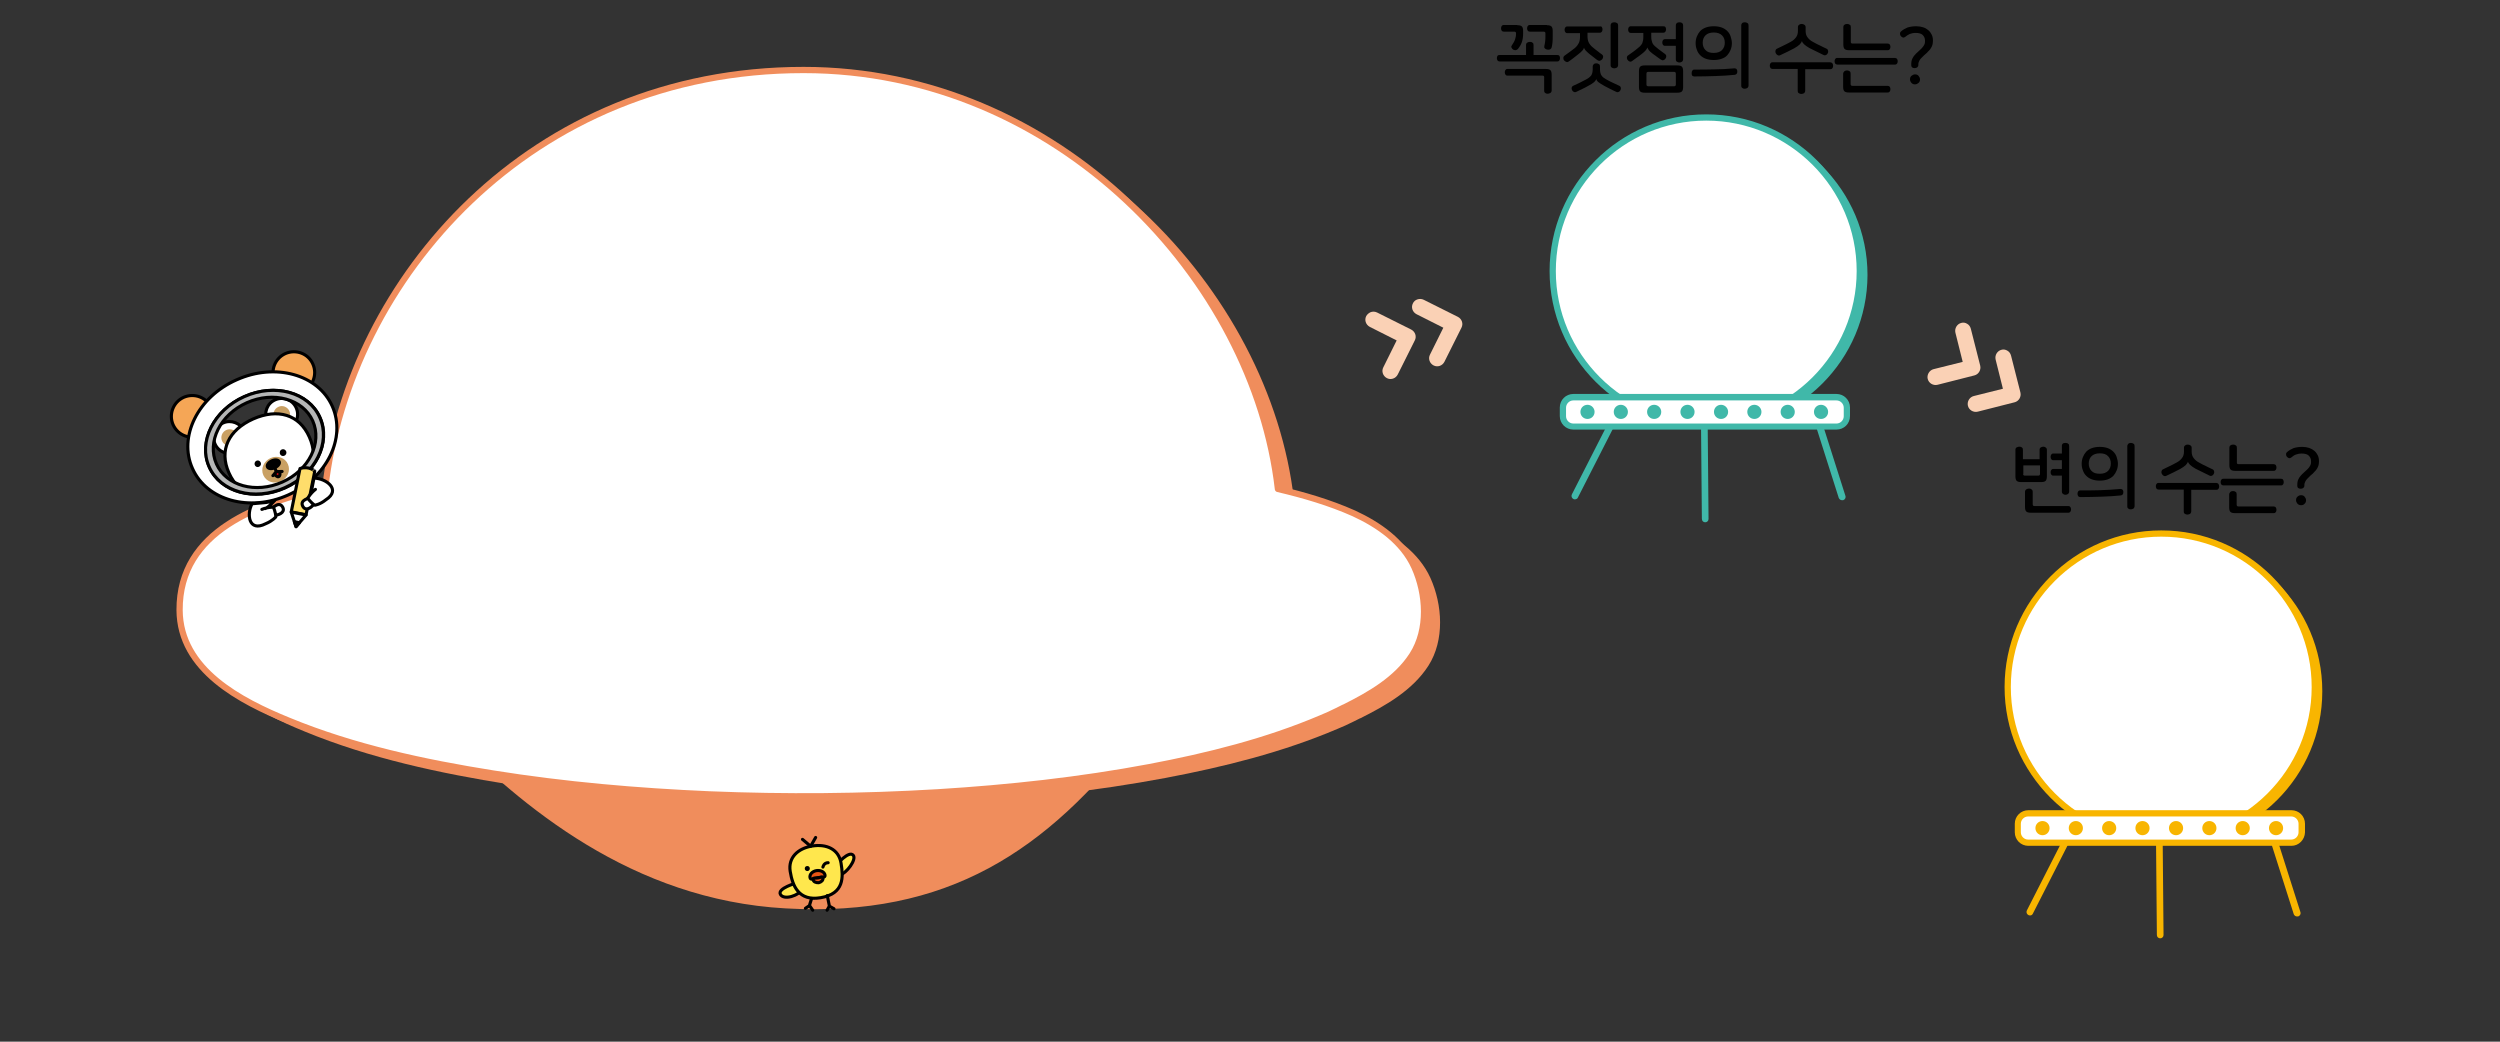 <?xml version="1.0" encoding="utf-8"?>
<!-- Generator: Adobe Illustrator 23.1.0, SVG Export Plug-In . SVG Version: 6.00 Build 0)  -->
<svg version="1.1" id="레이어_1" xmlns="http://www.w3.org/2000/svg" xmlns:xlink="http://www.w3.org/1999/xlink" x="0px"
	 y="0px" width="1200px" height="500px" viewBox="0 0 1200 500" style="enable-background:new 0 0 1200 500;" xml:space="preserve">
<rect x="0" y="0" width="1200" height="500" fill="#333333" stroke="none"/>
<g>
	<path style="fill:#40B8A9;" d="M822.7,205.7c-40.6,0-73.7-33.1-73.7-73.7s33.1-73.7,73.7-73.7c40.6,0,73.7,33.1,73.7,73.7
		C896.3,172.7,863.3,205.7,822.7,205.7"/>
	<path style="fill:#FFFFFF;" d="M819,203.8c-40.6,0-73.7-33.1-73.7-73.7s33.1-73.7,73.7-73.7c40.6,0,73.7,33.1,73.7,73.7
		S859.6,203.8,819,203.8"/>
	<path style="fill:none;stroke:#40B8A9;stroke-width:3;stroke-linecap:round;stroke-linejoin:round;stroke-miterlimit:10;" d="
		M819,203.8c-40.6,0-73.7-33.1-73.7-73.7s33.1-73.7,73.7-73.7c40.6,0,73.7,33.1,73.7,73.7S859.6,203.8,819,203.8z"/>
	<path style="fill:#40B8A9;" d="M755.8,239.7c-0.2,0-0.4-0.1-0.6-0.2c-0.8-0.4-1.1-1.4-0.7-2.2l16.6-32.6c0.4-0.8,1.4-1.1,2.2-0.7
		c0.8,0.4,1.1,1.4,0.7,2.2l-16.6,32.6C757.2,239.4,756.5,239.7,755.8,239.7"/>
	<path style="fill:#FFFFFF;" d="M881.5,204.8H755.2c-2.7,0-5-2.2-5-5v-4.1c0-2.7,2.2-5,5-5h126.3c2.7,0,5,2.2,5,5v4.1
		C886.5,202.5,884.2,204.8,881.5,204.8"/>
	<path style="fill:#40B8A9;" d="M755.2,192.2c-1.9,0-3.5,1.6-3.5,3.5v4.1c0,1.9,1.6,3.5,3.5,3.5h126.3c1.9,0,3.5-1.6,3.5-3.5v-4.1
		c0-1.9-1.6-3.5-3.5-3.5H755.2z M881.5,206.2H755.2c-3.6,0-6.5-2.9-6.5-6.5v-4.1c0-3.6,2.9-6.5,6.5-6.5h126.3c3.6,0,6.5,2.9,6.5,6.5
		v4.1C888,203.4,885.1,206.2,881.5,206.2"/>
	<path style="fill:#40B8A9;" d="M818.5,250.7c-0.9,0-1.6-0.7-1.6-1.6l-0.4-44c0-0.9,0.7-1.6,1.6-1.6l0,0c0.9,0,1.6,0.7,1.6,1.6
		l0.4,44C820.1,250,819.4,250.7,818.5,250.7L818.5,250.7z"/>
	<path style="fill:#40B8A9;" d="M884.2,240.1c-0.7,0-1.3-0.4-1.6-1.1l-10.4-32.7c-0.3-0.9,0.2-1.8,1.1-2.1c0.9-0.3,1.8,0.2,2.1,1.1
		l10.4,32.7c0.3,0.9-0.2,1.8-1.1,2.1C884.6,240.1,884.4,240.1,884.2,240.1"/>
	<path style="fill:#40B8A9;" d="M765.4,197.7c0,1.9-1.5,3.4-3.4,3.4s-3.4-1.5-3.4-3.4s1.5-3.4,3.4-3.4S765.4,195.9,765.4,197.7"/>
	<path style="fill:#40B8A9;" d="M781.4,197.7c0,1.9-1.5,3.4-3.4,3.4s-3.4-1.5-3.4-3.4s1.5-3.4,3.4-3.4S781.4,195.9,781.4,197.7"/>
	<path style="fill:#40B8A9;" d="M797.4,197.7c0,1.9-1.5,3.4-3.4,3.4s-3.4-1.5-3.4-3.4s1.5-3.4,3.4-3.4S797.4,195.9,797.4,197.7"/>
	<path style="fill:#40B8A9;" d="M813.4,197.7c0,1.9-1.5,3.4-3.4,3.4s-3.4-1.5-3.4-3.4s1.5-3.4,3.4-3.4S813.4,195.9,813.4,197.7"/>
	<path style="fill:#40B8A9;" d="M829.5,197.7c0,1.9-1.5,3.4-3.4,3.4s-3.4-1.5-3.4-3.4s1.5-3.4,3.4-3.4S829.5,195.9,829.5,197.7"/>
	<path style="fill:#40B8A9;" d="M845.5,197.7c0,1.9-1.5,3.4-3.4,3.4s-3.4-1.5-3.4-3.4s1.5-3.4,3.4-3.4S845.5,195.9,845.5,197.7"/>
	<path style="fill:#40B8A9;" d="M861.5,197.7c0,1.9-1.5,3.4-3.4,3.4s-3.4-1.5-3.4-3.4s1.5-3.4,3.4-3.4S861.5,195.9,861.5,197.7"/>
	<path style="fill:#40B8A9;" d="M877.5,197.7c0,1.9-1.5,3.4-3.4,3.4s-3.4-1.5-3.4-3.4s1.5-3.4,3.4-3.4S877.5,195.9,877.5,197.7"/>
</g>
<g>
	<path style="fill:#F08D5C;" d="M215,349.8c36.1,36.5,88.7,81.1,162.1,85.2c77.6,4.4,124.7-27.5,168.2-83.6
		C360.2,405.1,215,349.8,215,349.8"/>
	<path style="fill:none;stroke:#F08D5C;stroke-width:2.055;stroke-linecap:round;stroke-linejoin:round;" d="M215,349.8
		c36.1,36.5,88.7,81.1,162.1,85.2c77.6,4.4,124.7-27.5,168.2-83.6C360.2,405.1,215,349.8,215,349.8z"/>
	<path style="fill:#F08D5C;" d="M621.1,239.9L621.1,239.9C609.7,139.5,515.5,38.8,393.4,38.8c-131.5,0-218,100.5-229.6,200.6
		c-31.3,7.2-70.1,20.2-69.9,58.7c0.2,28.7,29.3,43.6,52.3,53c31.3,12.9,65,20.1,98.3,25.4c34.4,5.5,69.1,8.5,103.8,10
		c36.5,1.5,73.1,1.2,109.6-1c34.1-2.1,68.1-5.8,101.6-12.1c28-5.3,56.1-12.3,82.4-23.5c2.6-1.1,5.2-2.2,7.7-3.5
		c0.1,0,0.1-0.1,0.2-0.1c1-0.5,2-1,3-1.5h0.1l0,0c12.2-6.1,25.1-13.4,32.7-25.2l0,0c7.9-12.3,6.8-29.3,1-42.2
		c-5.6-12.3-17.2-20.3-29.1-25.8C645.8,246.3,633.5,242.8,621.1,239.9"/>
	<path style="fill:#FFFFFF;" d="M613.4,234.7L613.4,234.7C601.9,134.3,507.7,33.6,385.7,33.6c-131.5,0-218,100.5-229.6,200.6
		c-31.3,7.2-70.1,20.2-69.9,58.7c0.2,28.7,29.3,43.6,52.3,53c31.3,12.9,65,20.1,98.3,25.4c34.4,5.5,69.1,8.5,103.8,10
		c36.5,1.5,73.1,1.2,109.6-1c34.1-2.1,68.1-5.8,101.6-12.1c28-5.3,56.1-12.3,82.4-23.5c2.6-1.1,5.2-2.2,7.7-3.5
		c0.1,0,0.1-0.1,0.2-0.1c1-0.5,2-1,3-1.5h0.1l0,0c12.2-6.1,25.1-13.4,32.7-25.2l0,0c7.9-12.3,6.8-29.3,1-42.2
		c-5.6-12.3-17.2-20.3-29.1-25.8C638.1,241.2,625.7,237.6,613.4,234.7"/>
	<path style="fill:none;stroke:#F08D5C;stroke-width:3;stroke-linecap:round;stroke-linejoin:round;" d="M613.4,234.7L613.4,234.7
		C601.9,134.3,507.7,33.6,385.7,33.6c-131.5,0-218,100.5-229.6,200.6c-31.3,7.2-70.1,20.2-69.9,58.7c0.2,28.7,29.3,43.6,52.3,53
		c31.3,12.9,65,20.1,98.3,25.4c34.4,5.5,69.1,8.5,103.8,10c36.5,1.5,73.1,1.2,109.6-1c34.1-2.1,68.1-5.8,101.6-12.1
		c28-5.3,56.1-12.3,82.4-23.5c2.6-1.1,5.2-2.2,7.7-3.5c0.1,0,0.1-0.1,0.2-0.1c1-0.5,2-1,3-1.5h0.1l0,0c12.2-6.1,25.1-13.4,32.7-25.2
		l0,0c7.9-12.3,6.8-29.3,1-42.2c-5.6-12.3-17.2-20.3-29.1-25.8C638.1,241.2,625.7,237.6,613.4,234.7z"/>
	<g>
		<path style="fill:none;stroke:#000000;stroke-width:1.5;stroke-linecap:round;stroke-linejoin:round;stroke-miterlimit:10;" d="
			M388.6,434.7l1.5,2.2 M390,429.9l-1.5,4.8l-1.9,1.3"/>
		<path style="fill:#FFE74D;" d="M382.4,423.8c0,0-9.4,2.6-7.8,5.5s8.8,0.8,10.7-2.8"/>
		<path style="fill:none;stroke:#000000;stroke-width:1.5;stroke-linecap:round;stroke-linejoin:round;stroke-miterlimit:10;" d="
			M382.4,423.8c0,0-9.4,2.6-7.8,5.5s8.8,0.8,10.7-2.8"/>
		<path style="fill:#FFE74D;" d="M401.4,415.2c0,0,6.2-7.3,8.2-4.6c1.5,2-3,8.4-6.8,9.7"/>
		<path style="fill:none;stroke:#000000;stroke-width:1.5;stroke-linecap:round;stroke-linejoin:round;stroke-miterlimit:10;" d="
			M401.4,415.2c0,0,6.2-7.3,8.2-4.6c1.5,2-3,8.4-6.8,9.7"/>
		<path style="fill:#FFE74D;" d="M403.7,414.3c1.1,6.7,1.6,14.7-9.8,16.6c-10.6,1.8-13.5-5.8-14.6-12.6c-1.1-6.7,3.8-11.1,10.5-12.2
			C396.6,405,402.6,407.5,403.7,414.3"/>
		<path style="fill:none;stroke:#000000;stroke-width:1.5;stroke-linecap:round;stroke-linejoin:round;stroke-miterlimit:10;" d="
			M403.7,414.3c1.1,6.7,1.6,14.7-9.8,16.6c-10.6,1.8-13.5-5.8-14.6-12.6c-1.1-6.7,3.8-11.1,10.5-12.2
			C396.6,405,402.6,407.5,403.7,414.3z"/>
		
			<polyline style="fill:none;stroke:#000000;stroke-width:1.5;stroke-linecap:round;stroke-linejoin:round;stroke-miterlimit:10;" points="
			385.2,402.9 389.1,406.2 391.5,402 		"/>
		<path d="M386.3,417.1c-0.1-0.7,0.3-1.3,1-1.4s1.3,0.3,1.4,1c0.1,0.7-0.3,1.3-1,1.4C387.1,418.2,386.4,417.8,386.3,417.1"/>
		<path style="fill:#EA5514;" d="M396,420c0.3,1.5-1.5,0.9-3.5,1.3c-2,0.3-3.5,1.4-3.7-0.1c-0.3-1.5,1.2-3,3.1-3.3
			C393.9,417.6,395.7,418.5,396,420"/>
		<path style="fill:none;stroke:#000000;stroke-width:1.5;stroke-linecap:round;stroke-linejoin:round;stroke-miterlimit:10;" d="
			M396,420c0.3,1.5-1.5,0.9-3.5,1.3c-2,0.3-3.5,1.4-3.7-0.1c-0.3-1.5,1.2-3,3.1-3.3C393.9,417.6,395.7,418.5,396,420z"/>
		<path style="fill:#EA5514;" d="M390.3,422.2c-0.2-1,1-0.6,2.3-0.8s2.2-0.9,2.4,0.1s-0.8,1.9-2,2.2
			C391.6,423.8,390.4,423.2,390.3,422.2"/>
		<path style="fill:none;stroke:#000000;stroke-width:1.5;stroke-linecap:round;stroke-linejoin:round;stroke-miterlimit:10;" d="
			M390.3,422.2c-0.2-1,1-0.6,2.3-0.8s2.2-0.9,2.4,0.1s-0.8,1.9-2,2.2C391.6,423.8,390.4,423.2,390.3,422.2z"/>
		<path style="fill:none;stroke:#000000;stroke-width:1.5;stroke-linecap:round;stroke-linejoin:round;stroke-miterlimit:10;" d="
			M395,416.2c0,0,0.4-2.1,2.5-2.1"/>
		<path style="fill:none;stroke:#000000;stroke-width:1.5;stroke-linecap:round;stroke-linejoin:round;stroke-miterlimit:10;" d="
			M398,434.9l2.3,1.3 M397.1,429.9l1,5l-1.1,2"/>
	</g>
	<g>
		<path style="fill:#F5A656;" d="M101.4,195.8c2.2,5,0,10.9-5.1,13.2c-5,2.2-10.9,0-13.2-5.1c-2.2-5,0-10.9,5.1-13.2
			C93.3,188.5,99.2,190.7,101.4,195.8"/>
		<path style="fill:none;stroke:#000000;stroke-width:1.5;stroke-linecap:round;stroke-linejoin:round;stroke-miterlimit:10;" d="
			M101.4,195.8c2.2,5,0,10.9-5.1,13.2c-5,2.2-10.9,0-13.2-5.1c-2.2-5,0-10.9,5.1-13.2C93.3,188.5,99.2,190.7,101.4,195.8z"/>
		<path style="fill:#F5A656;" d="M150.2,174.8c2.2,5,0,10.9-5.1,13.2c-5,2.2-10.9,0-13.2-5.1c-2.2-5,0-10.9,5.1-13.2
			C142.1,167.5,148,169.7,150.2,174.8"/>
		<path style="fill:none;stroke:#000000;stroke-width:1.5;stroke-linecap:round;stroke-linejoin:round;stroke-miterlimit:10;" d="
			M150.2,174.8c2.2,5,0,10.9-5.1,13.2c-5,2.2-10.9,0-13.2-5.1c-2.2-5,0-10.9,5.1-13.2C142.1,167.5,148,169.7,150.2,174.8z"/>
		<path style="fill:#FFFFFF;" d="M117.2,206.9c1.7,3.9,0,8.4-3.9,10.1c-3.9,1.7-8.4,0-10.1-3.9s0-8.4,3.9-10.1
			C110.9,201.3,115.5,203.1,117.2,206.9"/>
		<path style="fill:none;stroke:#000000;stroke-width:1.5;stroke-linecap:round;stroke-linejoin:round;stroke-miterlimit:10;" d="
			M117.2,206.9c1.7,3.9,0,8.4-3.9,10.1c-3.9,1.7-8.4,0-10.1-3.9s0-8.4,3.9-10.1C110.9,201.3,115.5,203.1,117.2,206.9z"/>
		<path style="fill:#C9A063;" d="M113.9,208.4c0.9,2,0,4.4-2,5.3c-2,0.9-4.4,0-5.3-2s0-4.4,2-5.3C110.6,205.5,113,206.4,113.9,208.4
			"/>
		<path style="fill:#FFFFFF;" d="M142.2,195.8c1.7,3.9,0,8.4-3.9,10.1c-3.9,1.7-8.4,0-10.1-3.9s0-8.4,3.9-10.1
			S140.5,191.9,142.2,195.8"/>
		<path style="fill:none;stroke:#000000;stroke-width:1.5;stroke-linecap:round;stroke-linejoin:round;stroke-miterlimit:10;" d="
			M142.2,195.8c1.7,3.9,0,8.4-3.9,10.1c-3.9,1.7-8.4,0-10.1-3.9s0-8.4,3.9-10.1S140.5,191.9,142.2,195.8z"/>
		<path style="fill:#C9A063;" d="M138.9,197.3c0.9,2,0,4.4-2,5.3c-2,0.9-4.4,0-5.3-2s0-4.4,2-5.3C135.6,194.3,138,195.3,138.9,197.3
			"/>
		<path style="fill:#FFFFFF;" d="M148.5,209.8c4.9,10.9,0.2,20.7-11.6,25.9c-11.8,5.3-22.2,2.2-27-8.7c-4.9-10.9-0.2-20.6,11.6-25.9
			C133.3,195.9,143.7,198.9,148.5,209.8"/>
		<path style="fill:none;stroke:#000000;stroke-width:1.5;stroke-linecap:round;stroke-linejoin:round;stroke-miterlimit:10;" d="
			M148.5,209.8c4.9,10.9,0.2,20.7-11.6,25.9c-11.8,5.3-22.2,2.2-27-8.7c-4.9-10.9-0.2-20.6,11.6-25.9
			C133.3,195.9,143.7,198.9,148.5,209.8z"/>
		<path d="M134.6,218.3c0.6,0.7,1.6,0.8,2.3,0.2c0.7-0.6,0.8-1.6,0.2-2.3c-0.6-0.7-1.6-0.8-2.3-0.2
			C134.2,216.5,134.1,217.6,134.6,218.3"/>
		<path d="M122.5,223.6c0.5,0.7,1.5,0.8,2.2,0.2c0.7-0.5,0.8-1.5,0.2-2.2c-0.5-0.7-1.5-0.8-2.2-0.2C122.1,222,122,222.9,122.5,223.6
			"/>
		<path style="fill:#C9A063;" d="M138.2,222.8c1.4,3.1-0.2,6.7-3.4,8.2c-3.3,1.5-7,0.2-8.4-2.9c-1.4-3.1,0.2-6.7,3.4-8.2
			C133.1,218.4,136.9,219.7,138.2,222.8"/>
		<path d="M134.7,221.3c0.6,1.3-0.5,3-2.5,3.9s-4,0.5-4.5-0.8c-0.6-1.3,0.5-3,2.5-3.9S134.1,220,134.7,221.3"/>
		<path style="fill:none;stroke:#000000;stroke-width:1.5;stroke-linecap:round;stroke-linejoin:round;stroke-miterlimit:10;" d="
			M132.8,226.4l2.6-0.1 M131.7,224.1l0.5,1.2l0.5,1.2l-1.7,1.8"/>
		<path style="fill:#E60012;" d="M131.7,227.6l1-1.2h1.6c0,0,0.4,2-0.5,2.4C133,229.2,131.7,227.6,131.7,227.6"/>
		<path style="fill:none;stroke:#000000;stroke-width:1.5;stroke-linecap:round;stroke-linejoin:round;stroke-miterlimit:10;" d="
			M131.7,227.6l1-1.2h1.6c0,0,0.4,2-0.5,2.4C133,229.2,131.7,227.6,131.7,227.6z"/>
		<path style="fill:#FFFFFF;" d="M113.6,182.3c18.5-8.3,39.1-2.6,45.9,12.7s-2.7,34.4-21.2,42.6c-18.5,8.3-39.1,2.6-45.9-12.7
			C85.5,209.6,95,190.5,113.6,182.3 M136.8,234.2c14.7-6.6,22.2-21.7,16.8-33.8c-5.4-12.1-21.7-16.6-36.3-10
			c-14.7,6.5-22.2,21.7-16.8,33.8C105.8,236.3,122.1,240.8,136.8,234.2"/>
		<path style="fill:none;stroke:#000000;stroke-width:1.5;stroke-linecap:round;stroke-linejoin:round;stroke-miterlimit:10;" d="
			M113.6,182.3c18.5-8.3,39.1-2.6,45.9,12.7s-2.7,34.4-21.2,42.6c-18.5,8.3-39.1,2.6-45.9-12.7C85.5,209.6,95,190.5,113.6,182.3z
			 M136.8,234.2c14.7-6.6,22.2-21.7,16.8-33.8c-5.4-12.1-21.7-16.6-36.3-10c-14.7,6.5-22.2,21.7-16.8,33.8
			C105.8,236.3,122.1,240.8,136.8,234.2z"/>
		<path style="fill:#B5B6B6;" d="M117.2,190.4c14.7-6.6,31-2.1,36.3,10c5.4,12.1-2.1,27.2-16.8,33.7c-14.7,6.6-30.9,2.1-36.3-10
			C95,212.1,102.5,197,117.2,190.4 M135.5,231.4c12.8-5.7,19.3-18.8,14.6-29.4c-4.7-10.5-18.9-14.4-31.6-8.7
			c-12.8,5.7-19.3,18.8-14.6,29.4C108.6,233.2,122.7,237.1,135.5,231.4"/>
		<path style="fill:none;stroke:#000000;stroke-width:1.5;stroke-linecap:round;stroke-linejoin:round;stroke-miterlimit:10;" d="
			M117.2,190.4c14.7-6.6,31-2.1,36.3,10c5.4,12.1-2.1,27.2-16.8,33.7c-14.7,6.6-30.9,2.1-36.3-10C95,212.1,102.5,197,117.2,190.4z
			 M135.5,231.4c12.8-5.7,19.3-18.8,14.6-29.4c-4.7-10.5-18.9-14.4-31.6-8.7c-12.8,5.7-19.3,18.8-14.6,29.4
			C108.6,233.2,122.7,237.1,135.5,231.4z"/>
		<path style="fill:#FEDD6B;" d="M144,224.9l-4.2,20.8l7.1,1.4l4.2-21C151.1,226.2,148.5,223.5,144,224.9"/>
		<path style="fill:none;stroke:#000000;stroke-width:1.5;stroke-linecap:round;stroke-linejoin:round;stroke-miterlimit:10;" d="
			M144,224.9l-4.2,20.8l7.1,1.4l4.2-21C151.1,226.2,148.5,223.5,144,224.9z"/>
		<polygon style="fill:#FFFFFF;" points="146.9,247.2 142.1,252.8 139.8,245.8 		"/>
		
			<polygon style="fill:none;stroke:#000000;stroke-width:1.5;stroke-linecap:round;stroke-linejoin:round;stroke-miterlimit:10;" points="
			146.9,247.2 142.1,252.8 139.8,245.8 		"/>
		<polygon style="fill:#036EB8;" points="143.7,250.9 141.3,250.4 142.1,252.8 		"/>
		
			<polygon style="fill:none;stroke:#000000;stroke-width:1.5;stroke-linecap:round;stroke-linejoin:round;stroke-miterlimit:10;" points="
			143.7,250.9 141.3,250.4 142.1,252.8 		"/>
		<path style="fill:#FFFFFF;" d="M148.7,239c0,0-4.7,0.9-3.5,3.7s3.8,1.4,5.3-0.5L148.7,239z"/>
		<path style="fill:none;stroke:#000000;stroke-width:1.5;stroke-linecap:round;stroke-linejoin:round;stroke-miterlimit:10;" d="
			M148.7,239c0,0-4.7,0.9-3.5,3.7s3.8,1.4,5.3-0.5L148.7,239z"/>
		<path style="fill:#FFFFFF;" d="M151.4,234.9c-1,0.8-2.4,2.1-3.7,4.2c0,0,1.4,2.1,3.4,3.4c0,0,2.5-0.3,5.3-2.6
			c7.7-4.9-0.1-10.4-5.7-10.4l-1.2,6.2"/>
		<path style="fill:none;stroke:#000000;stroke-width:1.5;stroke-linecap:round;stroke-linejoin:round;stroke-miterlimit:10;" d="
			M151.4,234.9c-1,0.8-2.4,2.1-3.7,4.2c0,0,1.4,2.1,3.4,3.4c0,0,2.5-0.3,5.3-2.6c7.7-4.9-0.1-10.4-5.7-10.4l-1.2,6.2"/>
		<path style="fill:#FFFFFF;" d="M130.5,244.2c0,0,3.1-3.6,4.9-1.2c1.8,2.4-0.7,4-3.1,4.3L130.5,244.2z"/>
		<path style="fill:none;stroke:#000000;stroke-width:1.5;stroke-linecap:round;stroke-linejoin:round;stroke-miterlimit:10;" d="
			M130.5,244.2c0,0,3.1-3.6,4.9-1.2c1.8,2.4-0.7,4-3.1,4.3L130.5,244.2z"/>
		<path style="fill:#FFFFFF;" d="M125.7,244.5c1.2-0.5,3-1,5.5-1.1c0,0,1.1,2.3,1.2,4.7c0,0-1.5,1.9-4.9,3.3
			c-8.2,4.2-9.2-4.7-6.5-9.6l6.7-0.6c0,0,2.9-0.5,4.2-1c0,0-2.4,2.8-4.5,3.9"/>
		<path style="fill:none;stroke:#000000;stroke-width:1.5;stroke-linecap:round;stroke-linejoin:round;stroke-miterlimit:10;" d="
			M125.7,244.5c1.2-0.5,3-1,5.5-1.1c0,0,1.1,2.3,1.2,4.7c0,0-1.5,1.9-4.9,3.3c-8.2,4.2-9.2-4.7-6.5-9.6l6.7-0.6c0,0,2.9-0.5,4.2-1
			c0,0-2.4,2.8-4.5,3.9"/>
	</g>
</g>
<g>
	<path style="fill:#F8B500;" d="M1041,405.5c-40.6,0-73.7-33.1-73.7-73.7s33.1-73.7,73.7-73.7s73.7,33.1,73.7,73.7
		C1114.7,372.5,1081.7,405.5,1041,405.5"/>
	<path style="fill:#FFFFFF;" d="M1037.4,403.5c-40.6,0-73.7-33.1-73.7-73.7s33.1-73.7,73.7-73.7s73.7,33.1,73.7,73.7
		C1111.1,370.5,1078,403.5,1037.4,403.5"/>
	<path style="fill:none;stroke:#F8B500;stroke-width:3;stroke-linecap:round;stroke-linejoin:round;stroke-miterlimit:10;" d="
		M1037.4,403.5c-40.6,0-73.7-33.1-73.7-73.7s33.1-73.7,73.7-73.7s73.7,33.1,73.7,73.7C1111.1,370.5,1078,403.5,1037.4,403.5z"/>
	<path style="fill:#F8B500;" d="M974.2,439.4c-0.2,0-0.4-0.1-0.6-0.2c-0.8-0.4-1.1-1.4-0.7-2.2l16.6-32.6c0.4-0.8,1.4-1.1,2.2-0.7
		c0.8,0.4,1.1,1.4,0.7,2.2l-16.6,32.6C975.5,439.2,974.9,439.5,974.2,439.4"/>
	<path style="fill:#FFFFFF;" d="M1099.9,404.5H973.6c-2.7,0-5-2.2-5-5v-4.1c0-2.7,2.2-5,5-5h126.3c2.7,0,5,2.2,5,5v4.1
		C1104.9,402.3,1102.6,404.5,1099.9,404.5"/>
	<path style="fill:#F8B500;" d="M973.5,391.9c-1.9,0-3.5,1.6-3.5,3.5v4.1c0,1.9,1.6,3.5,3.5,3.5h126.3c1.9,0,3.5-1.6,3.5-3.5v-4.1
		c0-1.9-1.6-3.5-3.5-3.5H973.5z M1099.9,406H973.6c-3.6,0-6.5-2.9-6.5-6.5v-4.1c0-3.6,2.9-6.5,6.5-6.5h126.3c3.6,0,6.5,2.9,6.5,6.5
		v4.1C1106.3,403.1,1103.4,406,1099.9,406"/>
	<path style="fill:#F8B500;" d="M1036.9,450.4c-0.9,0-1.6-0.7-1.6-1.6l-0.4-44c0-0.9,0.7-1.6,1.6-1.6l0,0c0.9,0,1.6,0.7,1.6,1.6
		l0.4,44C1038.5,449.7,1037.8,450.4,1036.9,450.4L1036.9,450.4z"/>
	<path style="fill:#F8B500;" d="M1102.6,439.9c-0.7,0-1.3-0.4-1.6-1.1l-10.4-32.7c-0.3-0.9,0.2-1.8,1.1-2.1c0.9-0.3,1.8,0.2,2.1,1.1
		l10.4,32.7c0.3,0.9-0.2,1.8-1.1,2.1C1103,439.8,1102.8,439.9,1102.6,439.9"/>
	<path style="fill:#F8B500;" d="M983.8,397.5c0,1.9-1.5,3.4-3.4,3.4s-3.4-1.5-3.4-3.4s1.5-3.4,3.4-3.4S983.8,395.6,983.8,397.5"/>
	<path style="fill:#F8B500;" d="M999.8,397.5c0,1.9-1.5,3.4-3.4,3.4s-3.4-1.5-3.4-3.4s1.5-3.4,3.4-3.4S999.8,395.6,999.8,397.5"/>
	<path style="fill:#F8B500;" d="M1015.8,397.5c0,1.9-1.5,3.4-3.4,3.4s-3.4-1.5-3.4-3.4s1.5-3.4,3.4-3.4S1015.8,395.6,1015.8,397.5"
		/>
	<path style="fill:#F8B500;" d="M1031.8,397.5c0,1.9-1.5,3.4-3.4,3.4s-3.4-1.5-3.4-3.4s1.5-3.4,3.4-3.4S1031.8,395.6,1031.8,397.5"
		/>
	<path style="fill:#F8B500;" d="M1047.9,397.5c0,1.9-1.5,3.4-3.4,3.4s-3.4-1.5-3.4-3.4s1.5-3.4,3.4-3.4S1047.9,395.6,1047.9,397.5"
		/>
	<path style="fill:#F8B500;" d="M1063.9,397.5c0,1.9-1.5,3.4-3.4,3.4s-3.4-1.5-3.4-3.4s1.5-3.4,3.4-3.4S1063.9,395.6,1063.9,397.5"
		/>
	<path style="fill:#F8B500;" d="M1079.9,397.5c0,1.9-1.5,3.4-3.4,3.4s-3.4-1.5-3.4-3.4s1.5-3.4,3.4-3.4S1079.9,395.6,1079.9,397.5"
		/>
	<path style="fill:#F8B500;" d="M1095.9,397.5c0,1.9-1.5,3.4-3.4,3.4s-3.4-1.5-3.4-3.4s1.5-3.4,3.4-3.4S1095.9,395.6,1095.9,397.5"
		/>
</g>
<g>
	<path style="fill:#FAD1B5;" d="M680.4,143.7c0.9-0.3,2-0.3,3,0.2l16.4,8.2c1.9,1,2.7,3.3,1.7,5.2l-8.2,16.4c-1,1.9-3.3,2.7-5.2,1.7
		s-2.7-3.3-1.7-5.2l6.4-12.9l-12.9-6.5c-1.9-1-2.7-3.3-1.7-5.2C678.6,144.7,679.4,144,680.4,143.7"/>
	<path style="fill:#FAD1B5;" d="M658,149.8c0.9-0.3,2-0.3,3,0.2l16.4,8.2c1.9,1,2.7,3.3,1.7,5.2l-8.2,16.4c-1,1.9-3.3,2.7-5.2,1.7
		s-2.7-3.3-1.7-5.2l6.4-12.9l-12.9-6.5c-1.9-1-2.7-3.3-1.7-5.2C656.3,150.8,657.1,150.2,658,149.8"/>
</g>
<g>
	<path style="fill:#FAD1B5;" d="M963.5,168.3c0.9,0.5,1.5,1.3,1.8,2.4l4.5,17.7c0.5,2.1-0.8,4.2-2.8,4.7l-17.7,4.5
		c-2.1,0.5-4.2-0.8-4.7-2.8c-0.5-2.1,0.8-4.2,2.8-4.7l14-3.5l-3.5-14c-0.5-2.1,0.8-4.2,2.8-4.7C961.6,167.6,962.7,167.8,963.5,168.3
		"/>
	<path style="fill:#FAD1B5;" d="M944.2,155.4c0.9,0.5,1.5,1.3,1.8,2.4l4.5,17.7c0.5,2.1-0.8,4.2-2.8,4.7l-17.7,4.5
		c-2.1,0.5-4.2-0.8-4.7-2.8s0.8-4.2,2.8-4.7l14-3.5l-3.5-14c-0.5-2.1,0.8-4.2,2.8-4.7C942.4,154.7,943.4,154.9,944.2,155.4"/>
</g>
<g>
	<path d="M734.4,20.1c0.5,0,0.9,0.1,1.2,0.4c0.4,0.2,0.5,0.6,0.5,1.1v4.8h11.4c0.4,0,0.8,0.1,1,0.4s0.3,0.6,0.3,1.1
		c0,0.4-0.1,0.8-0.3,1.1c-0.2,0.3-0.5,0.5-1,0.5h-27.7c-0.4,0-0.8-0.2-1-0.5s-0.3-0.7-0.3-1.1s0.1-0.8,0.3-1.1
		c0.2-0.3,0.5-0.4,1-0.4h12.7v-4.8c0-0.5,0.2-0.9,0.5-1.1C733.5,20.2,733.9,20.1,734.4,20.1z M728.3,12.1c1.1,0,1.8,0.2,2.2,0.6
		c0.4,0.4,0.6,1.1,0.6,2.2v1.2c0,1.5-0.2,2.9-0.6,4.1s-1.1,2.3-1.9,3.3c-0.3,0.3-0.6,0.5-1.1,0.6c-0.4,0-0.8-0.1-1.2-0.3
		c-0.4-0.3-0.6-0.6-0.8-1s0-0.8,0.3-1.2c0.6-0.9,1.1-1.7,1.4-2.6c0.3-0.8,0.5-1.8,0.5-3c0-0.3-0.1-0.5-0.2-0.6s-0.3-0.2-0.6-0.2
		h-5.1c-0.4,0-0.8-0.2-1-0.5s-0.3-0.7-0.3-1.1c0-0.4,0.1-0.8,0.3-1.1s0.5-0.5,1-0.5h6.5V12.1z M742,33.1c1.1,0,1.8,0.2,2.2,0.6
		c0.4,0.4,0.6,1.1,0.6,2.2v7.5c0,0.5-0.2,0.9-0.6,1.2c-0.4,0.2-0.8,0.4-1.3,0.4s-0.9-0.1-1.2-0.4c-0.4-0.2-0.5-0.6-0.5-1.2V37
		c0-0.5-0.3-0.7-0.8-0.7h-16.9c-0.4,0-0.7-0.2-0.9-0.5s-0.3-0.7-0.3-1.1c0-0.4,0.1-0.8,0.3-1.1s0.5-0.5,0.9-0.5
		C723.5,33.1,742,33.1,742,33.1z M742.5,12.1c1.1,0,1.8,0.2,2.2,0.6s0.6,1.1,0.6,2.2v2.6c0,1,0,1.9-0.1,2.8s-0.2,1.7-0.4,2.4
		c-0.1,0.5-0.4,0.8-0.8,1c-0.4,0.2-0.9,0.2-1.4,0.1s-0.8-0.3-1.1-0.6c-0.3-0.3-0.3-0.7-0.2-1.2c0.2-0.8,0.3-1.5,0.4-2.3
		s0.1-1.5,0.1-2.4V16c0-0.3-0.1-0.5-0.2-0.6s-0.3-0.2-0.6-0.2h-6.7c-0.4,0-0.8-0.2-1-0.5S733,14,733,13.6c0-0.4,0.1-0.8,0.3-1.1
		s0.5-0.5,1-0.5h8.2V12.1z"/>
	<path d="M768.9,13c0.2,0.3,0.3,0.7,0.3,1.1c0,0.4-0.1,0.8-0.3,1.1s-0.5,0.5-1,0.5H762v1.7c0,1.2,0.2,2.2,0.6,3s1,1.6,1.9,2.3
		c0.8,0.7,1.6,1.3,2.4,1.9c0.7,0.6,1.4,1.1,2,1.5c0.4,0.3,0.6,0.6,0.6,1.1c0,0.4-0.1,0.8-0.4,1.2c-0.2,0.3-0.6,0.5-1,0.7
		s-0.8,0.1-1.3-0.2c-0.4-0.3-1-0.7-1.7-1.3c-0.7-0.5-1.4-1.1-2.2-1.7c-0.9-0.8-1.6-1.4-1.9-1.8c-0.4-0.5-0.6-0.9-0.7-1.2l0,0
		c-0.1,0.4-0.3,0.9-0.8,1.4c-0.4,0.5-1.1,1.1-2,1.8c-0.8,0.6-1.6,1.2-2.3,1.8s-1.5,1.1-2.2,1.6c-0.4,0.3-0.8,0.4-1.2,0.2
		c-0.4-0.1-0.7-0.4-1-0.7c-0.3-0.3-0.4-0.7-0.4-1.2c0-0.4,0.2-0.8,0.6-1.1c0.9-0.6,1.7-1.2,2.5-1.8c0.8-0.6,1.6-1.2,2.5-1.9
		c0.8-0.7,1.4-1.5,1.8-2.3c0.4-0.8,0.6-1.8,0.6-3v-1.8h-6.1c-0.5,0-0.8-0.2-1-0.5s-0.3-0.7-0.3-1.1c0-0.4,0.1-0.8,0.3-1.1
		s0.5-0.5,1-0.5h15.6C768.4,12.6,768.7,12.7,768.9,13z M766.2,30.4c0.5,0,0.9,0.1,1.3,0.4c0.4,0.2,0.5,0.6,0.5,1.2v1.4
		c0,0.6,0.1,1.2,0.2,1.6c0.1,0.5,0.3,0.9,0.5,1.2c0.2,0.4,0.6,0.7,0.9,1c0.4,0.3,0.9,0.6,1.4,0.9c1,0.6,2,1.1,3.1,1.6
		c1,0.5,2.1,1,3.2,1.5c0.4,0.2,0.6,0.5,0.7,0.9c0.1,0.4,0,0.8-0.2,1.2s-0.5,0.7-0.8,0.8c-0.4,0.2-0.8,0.2-1.2,0
		c-1-0.5-2-0.9-2.9-1.4s-1.8-0.9-2.7-1.4c-1.4-0.8-2.4-1.4-3-1.9s-0.9-1-1-1.5l0,0c-0.1,0.5-0.5,1-1,1.5c-0.6,0.5-1.6,1.2-3,1.9
		c-0.9,0.5-1.8,1-2.7,1.4s-1.9,0.9-2.9,1.4c-0.4,0.2-0.8,0.2-1.2,0s-0.6-0.5-0.8-0.8c-0.2-0.4-0.3-0.8-0.2-1.2s0.3-0.7,0.7-0.9
		c1.1-0.5,2.2-1,3.2-1.5s2.1-1.1,3.1-1.6c0.6-0.3,1-0.6,1.4-0.9c0.4-0.3,0.7-0.7,1-1c0.2-0.4,0.4-0.8,0.5-1.2c0.1-0.5,0.2-1,0.2-1.6
		V32c0-0.5,0.2-0.9,0.5-1.2C765.3,30.5,765.8,30.4,766.2,30.4z M774.9,10.7c0.5,0,0.9,0.1,1.3,0.4c0.4,0.2,0.5,0.6,0.5,1.2v18.9
		c0,0.5-0.2,0.9-0.5,1.2c-0.4,0.2-0.8,0.4-1.3,0.4s-0.9-0.1-1.3-0.4s-0.5-0.6-0.5-1.2v-19c0-0.5,0.2-0.9,0.5-1.2
		C774,10.8,774.5,10.7,774.9,10.7z"/>
	<path d="M799.4,13c0.2,0.3,0.3,0.7,0.3,1.1c0,0.4-0.1,0.8-0.3,1.1s-0.5,0.5-1,0.5h-5.8v1.9c0,1.2,0.2,2.1,0.5,2.9s1,1.5,1.9,2.2
		c0.8,0.7,1.6,1.3,2.3,1.8s1.4,1,1.9,1.4c0.4,0.3,0.6,0.7,0.6,1.1s-0.1,0.8-0.4,1.2c-0.2,0.3-0.6,0.6-1,0.7s-0.8,0-1.2-0.3
		s-1-0.7-1.7-1.2s-1.4-1.1-2.2-1.6c-0.9-0.7-1.6-1.3-1.9-1.8s-0.6-0.9-0.7-1.2l0,0c-0.1,0.4-0.3,0.8-0.8,1.4c-0.4,0.5-1.1,1.1-2,1.8
		c-0.7,0.6-1.5,1.1-2.3,1.7s-1.5,1.1-2.2,1.6c-0.4,0.3-0.8,0.4-1.2,0.2c-0.4-0.1-0.7-0.4-0.9-0.7c-0.3-0.3-0.4-0.7-0.4-1.2
		c0-0.4,0.2-0.8,0.7-1.1c0.8-0.6,1.6-1.1,2.4-1.7c0.8-0.6,1.6-1.2,2.4-1.9c0.9-0.7,1.5-1.4,1.9-2.2c0.3-0.8,0.5-1.7,0.5-2.9v-2h-6
		c-0.5,0-0.8-0.2-1-0.5s-0.3-0.7-0.3-1.1c0-0.4,0.1-0.8,0.3-1.1s0.5-0.5,1-0.5h15.4C798.9,12.6,799.2,12.7,799.4,13z M805.1,31.4
		c1.1,0,1.8,0.2,2.2,0.6c0.4,0.4,0.6,1.1,0.6,2.2v7.5c0,1.1-0.2,1.8-0.6,2.2c-0.4,0.4-1.1,0.6-2.2,0.6h-15.6c-1.1,0-1.8-0.2-2.2-0.6
		c-0.4-0.4-0.6-1.1-0.6-2.2v-7.5c0-1.1,0.2-1.8,0.6-2.2c0.4-0.4,1.1-0.6,2.2-0.6H805.1z M791.1,34.5c-0.5,0-0.8,0.3-0.8,0.8v5.3
		c0,0.5,0.3,0.8,0.8,0.8h12.5c0.5,0,0.8-0.3,0.8-0.8v-5.3c0-0.5-0.3-0.8-0.8-0.8H791.1z M806.2,10.7c0.5,0,0.9,0.1,1.2,0.4
		c0.4,0.2,0.5,0.6,0.5,1.2v16.1c0,0.5-0.2,0.9-0.5,1.2c-0.4,0.2-0.8,0.4-1.2,0.4c-0.5,0-0.9-0.1-1.3-0.4c-0.4-0.2-0.5-0.6-0.5-1.2
		V22h-5.2c-0.5,0-0.8-0.2-1-0.5s-0.3-0.7-0.3-1.1s0.1-0.8,0.3-1.1c0.2-0.3,0.5-0.5,1-0.5h5.2v-6.6c0-0.5,0.2-0.9,0.5-1.2
		C805.3,10.8,805.7,10.7,806.2,10.7z"/>
	<path d="M832.5,32.8c0.4,0,0.7,0.1,1,0.3c0.2,0.3,0.4,0.6,0.4,1.1c0,0.4,0,0.8-0.2,1.1s-0.5,0.5-0.9,0.6c-2.9,0.3-6,0.5-9.3,0.6
		s-6.7,0.2-10.3,0.2c-0.4,0-0.8-0.2-1-0.5S812,35.5,812,35c0-0.4,0.1-0.8,0.3-1.1s0.5-0.5,1-0.5c3.2,0,6.4,0,9.5-0.1
		C825.9,33.3,829.1,33.1,832.5,32.8z M822.6,12.6c1.4,0,2.7,0.2,3.8,0.6c1.1,0.4,2,1,2.7,1.7s1.3,1.6,1.6,2.6s0.6,2,0.6,3.2
		s-0.2,2.2-0.6,3.2c-0.4,1-0.9,1.8-1.6,2.6s-1.6,1.3-2.7,1.7c-1.1,0.4-2.4,0.6-3.8,0.6c-1.4,0-2.7-0.2-3.8-0.6s-2-1-2.7-1.7
		s-1.3-1.6-1.6-2.6c-0.4-1-0.6-2-0.6-3.2c0-1.1,0.2-2.2,0.6-3.2s0.9-1.8,1.6-2.6c0.7-0.7,1.6-1.3,2.7-1.7S821.2,12.6,822.6,12.6z
		 M822.6,15.6c-1.8,0-3.1,0.5-4,1.4s-1.3,2.1-1.3,3.5s0.4,2.6,1.3,3.5c0.9,1,2.2,1.4,4,1.4s3.1-0.5,4-1.4c0.9-1,1.3-2.1,1.3-3.5
		s-0.4-2.6-1.3-3.5S824.4,15.6,822.6,15.6z M837.5,10.7c0.5,0,0.9,0.1,1.3,0.4c0.4,0.2,0.5,0.6,0.5,1.2V41c0,0.5-0.2,0.9-0.5,1.2
		c-0.4,0.2-0.8,0.4-1.3,0.4s-0.9-0.1-1.2-0.4c-0.4-0.2-0.5-0.6-0.5-1.2V12.2c0-0.5,0.2-0.9,0.5-1.2
		C836.6,10.8,837.1,10.7,837.5,10.7z"/>
	<path d="M879.6,30.5c0.2,0.3,0.3,0.7,0.3,1.1s-0.1,0.8-0.3,1.1s-0.5,0.5-1,0.5h-12.1v10.3c0,0.5-0.2,0.9-0.5,1.2
		c-0.4,0.2-0.8,0.4-1.3,0.4s-0.9-0.1-1.3-0.4c-0.4-0.2-0.5-0.6-0.5-1.2V33.1h-12.1c-0.4,0-0.8-0.2-1-0.5s-0.3-0.7-0.3-1.1
		s0.1-0.8,0.3-1.1c0.2-0.3,0.5-0.5,1-0.5h27.7C879.1,30,879.4,30.1,879.6,30.5z M864.8,11.5c0.5,0,0.9,0.1,1.3,0.4s0.6,0.6,0.6,1.2
		v1.8c0,1.2,0.3,2.2,0.9,3c0.6,0.8,1.4,1.6,2.6,2.2c1.2,0.7,2.4,1.3,3.5,1.8s2.1,1.1,3.1,1.5c0.4,0.2,0.6,0.5,0.7,1
		c0.1,0.5,0,0.9-0.2,1.2c-0.2,0.4-0.5,0.7-0.8,0.8c-0.4,0.2-0.8,0.2-1.2,0c-2.3-1.1-4.5-2.2-6.7-3.3c-1.2-0.7-2.1-1.3-2.7-1.9
		c-0.6-0.6-0.9-1.1-1-1.5l0,0c-0.1,0.5-0.5,1-1,1.6c-0.6,0.6-1.5,1.2-2.7,1.9c-2.1,1.1-4.3,2.2-6.7,3.3c-0.4,0.2-0.8,0.2-1.2,0
		s-0.7-0.5-0.9-0.9s-0.3-0.8-0.2-1.2c0.1-0.5,0.3-0.8,0.7-1c1-0.5,2.1-1,3.1-1.5c1.1-0.5,2.2-1.1,3.5-1.8c1.2-0.6,2-1.4,2.6-2.2
		c0.6-0.8,0.9-1.8,0.9-3v-1.8c0-0.6,0.2-1,0.6-1.2C863.9,11.6,864.3,11.5,864.8,11.5z"/>
	<path d="M910.6,28.3c0.2,0.3,0.3,0.7,0.3,1.1s-0.1,0.8-0.3,1.1c-0.2,0.3-0.5,0.5-1,0.5h-27.7c-0.4,0-0.8-0.2-1-0.5
		s-0.3-0.7-0.3-1.1s0.1-0.8,0.3-1.1c0.2-0.3,0.5-0.5,1-0.5h27.7C910,27.9,910.4,28,910.6,28.3z M886.5,33.8c0.5,0,0.9,0.1,1.3,0.4
		c0.4,0.2,0.5,0.6,0.5,1.2v5c0,0.5,0.3,0.8,0.8,0.8h17c0.4,0,0.8,0.2,1,0.5s0.3,0.7,0.3,1.1c0,0.4-0.1,0.8-0.3,1.1s-0.5,0.5-1,0.5
		h-18.6c-1.1,0-1.8-0.2-2.2-0.6c-0.4-0.4-0.6-1.1-0.6-2.2v-6.1c0-0.5,0.2-0.9,0.5-1.2S886.1,33.8,886.5,33.8z M886.6,11.5
		c0.5,0,0.9,0.1,1.3,0.4c0.4,0.2,0.5,0.6,0.5,1.2v7.1c0,0.5,0.3,0.7,0.8,0.7h16.9c0.4,0,0.8,0.2,1,0.5s0.3,0.7,0.3,1.1
		s-0.1,0.8-0.3,1.1c-0.2,0.3-0.5,0.5-1,0.5h-18.5c-1.1,0-1.8-0.2-2.2-0.6s-0.6-1.1-0.6-2.2v-8.2c0-0.6,0.2-1,0.5-1.2
		C885.7,11.6,886.1,11.5,886.6,11.5z"/>
	<path d="M919.8,12.6c1.2,0,2.4,0.2,3.3,0.5c1,0.3,1.8,0.8,2.5,1.4c0.7,0.6,1.2,1.3,1.6,2.1c0.4,0.8,0.6,1.7,0.6,2.7v0.4
		c0,0.6-0.1,1.2-0.2,1.7s-0.4,1.1-0.7,1.6s-0.7,1.1-1.3,1.6c-0.5,0.6-1.1,1.2-1.9,1.8c-0.6,0.6-1.1,1.1-1.5,1.5s-0.7,0.8-0.9,1.2
		c-0.2,0.4-0.3,0.7-0.4,1s-0.1,0.7-0.1,1.1c0,0.5-0.2,0.8-0.5,1.1c-0.3,0.2-0.7,0.4-1.2,0.4s-0.9-0.1-1.2-0.3
		c-0.3-0.2-0.5-0.6-0.5-1.2s0-1.2,0.1-1.7s0.2-1,0.5-1.5c0.2-0.5,0.6-1,1-1.5s1-1.1,1.7-1.7s1.3-1.2,1.7-1.6c0.4-0.5,0.8-0.9,1-1.3
		c0.3-0.4,0.4-0.8,0.5-1.1c0.1-0.3,0.1-0.7,0.1-1.1v-0.3c0-1-0.4-1.9-1.1-2.6s-1.9-1-3.4-1c-1.1,0-2,0.2-2.8,0.5
		c-0.8,0.4-1.5,0.8-2.2,1.4c-0.4,0.3-0.7,0.4-1.1,0.3s-0.7-0.3-1-0.7c-0.3-0.3-0.4-0.7-0.4-1.2c0-0.4,0.2-0.8,0.6-1.1
		c0.8-0.7,1.8-1.3,3-1.8C916.9,12.8,918.3,12.6,919.8,12.6z M919.2,35.7c0.7,0,1.3,0.2,1.7,0.7s0.7,1,0.7,1.7s-0.2,1.3-0.7,1.7
		s-1,0.7-1.7,0.7s-1.2-0.2-1.7-0.7c-0.4-0.5-0.7-1-0.7-1.7s0.2-1.3,0.7-1.7S918.6,35.7,919.2,35.7z"/>
</g>
<g>
	<path d="M969.3,214.4c0.5,0,0.9,0.1,1.2,0.4c0.4,0.2,0.5,0.6,0.5,1.1v4.5h8v-4.5c0-0.5,0.2-0.9,0.5-1.1c0.4-0.2,0.8-0.4,1.2-0.4
		c0.5,0,0.9,0.1,1.2,0.4c0.4,0.2,0.6,0.6,0.6,1.1v12.7c0,1.1-0.2,1.8-0.6,2.2s-1.1,0.6-2.2,0.6h-9.5c-1.1,0-1.8-0.2-2.2-0.6
		c-0.4-0.4-0.6-1.1-0.6-2.2v-12.7c0-0.5,0.2-0.9,0.5-1.1C968.5,214.5,968.9,214.4,969.3,214.4z M971.1,227.5c0,0.5,0.3,0.8,0.8,0.8
		h6.5c0.5,0,0.8-0.3,0.8-0.8v-4.1h-8v4.1H971.1z M973.9,234.5c0.5,0,0.9,0.1,1.2,0.4c0.4,0.2,0.6,0.6,0.6,1.2v6
		c0,0.3,0.1,0.5,0.2,0.6s0.3,0.2,0.6,0.2h16.3c0.5,0,0.8,0.2,1,0.5s0.3,0.7,0.3,1.1c0,0.4-0.1,0.8-0.3,1.1c-0.2,0.3-0.5,0.5-1,0.5
		h-18c-1.1,0-1.8-0.2-2.2-0.6c-0.4-0.4-0.6-1.1-0.6-2.2v-7.2c0-0.5,0.2-0.9,0.6-1.2C973,234.7,973.4,234.5,973.9,234.5z
		 M991.5,212.6c0.5,0,0.9,0.1,1.2,0.4c0.4,0.2,0.5,0.6,0.5,1.2v21.7c0,0.5-0.2,0.9-0.5,1.2c-0.4,0.2-0.8,0.4-1.2,0.4
		s-0.9-0.1-1.2-0.4c-0.4-0.2-0.6-0.6-0.6-1.2v-7.6h-4.2c-0.4,0-0.7-0.2-0.9-0.5s-0.3-0.7-0.3-1.1c0-0.4,0.1-0.8,0.3-1.1
		s0.5-0.5,0.9-0.5h4.2v-4.2h-4.2c-0.4,0-0.7-0.2-0.9-0.5s-0.3-0.7-0.3-1.1c0-0.4,0.1-0.8,0.3-1.1s0.5-0.5,0.9-0.5h4.2V214
		c0-0.5,0.2-0.9,0.6-1.2C990.6,212.7,991,212.6,991.5,212.6z"/>
	<path d="M1017.8,234.7c0.4,0,0.7,0.1,1,0.3c0.2,0.3,0.4,0.6,0.4,1.1c0,0.4,0,0.8-0.2,1.1s-0.5,0.5-0.9,0.6c-2.9,0.3-6,0.5-9.3,0.6
		s-6.7,0.2-10.3,0.2c-0.4,0-0.8-0.2-1-0.5s-0.3-0.7-0.3-1.1c0-0.4,0.1-0.8,0.3-1.1c0.2-0.3,0.5-0.5,1-0.5c3.2,0,6.4,0,9.5-0.1
		C1011.2,235.2,1014.4,235,1017.8,234.7z M1007.9,214.5c1.4,0,2.7,0.2,3.8,0.6c1.1,0.4,2,1,2.7,1.7s1.3,1.6,1.6,2.6s0.6,2,0.6,3.2
		s-0.2,2.2-0.6,3.2s-0.9,1.8-1.6,2.6c-0.7,0.7-1.6,1.3-2.7,1.7s-2.4,0.6-3.8,0.6s-2.7-0.2-3.8-0.6c-1.1-0.4-2-1-2.7-1.7
		s-1.3-1.6-1.6-2.6c-0.4-1-0.6-2-0.6-3.2c0-1.1,0.2-2.2,0.6-3.2s0.9-1.8,1.6-2.6c0.7-0.7,1.6-1.3,2.7-1.7
		C1005.2,214.7,1006.5,214.5,1007.9,214.5z M1007.9,217.6c-1.8,0-3.1,0.5-4,1.4s-1.3,2.1-1.3,3.5s0.4,2.6,1.3,3.5
		c0.9,1,2.2,1.4,4,1.4s3.1-0.5,4-1.4c0.9-1,1.3-2.1,1.3-3.5s-0.4-2.6-1.3-3.5C1011,218,1009.7,217.6,1007.9,217.6z M1022.8,212.6
		c0.5,0,0.9,0.1,1.3,0.4c0.4,0.2,0.5,0.6,0.5,1.2v28.7c0,0.5-0.2,0.9-0.5,1.2c-0.4,0.2-0.8,0.4-1.3,0.4s-0.9-0.1-1.2-0.4
		c-0.4-0.2-0.5-0.6-0.5-1.2v-28.7c0-0.5,0.2-0.9,0.5-1.2C1021.9,212.7,1022.4,212.6,1022.8,212.6z"/>
	<path d="M1064.9,232.4c0.2,0.3,0.3,0.7,0.3,1.1c0,0.4-0.1,0.8-0.3,1.1s-0.5,0.5-1,0.5h-12.1v10.3c0,0.5-0.2,0.9-0.5,1.2
		c-0.4,0.2-0.8,0.4-1.3,0.4s-0.9-0.1-1.3-0.4c-0.4-0.2-0.5-0.6-0.5-1.2V235h-12.1c-0.4,0-0.8-0.2-1-0.5s-0.3-0.7-0.3-1.1
		c0-0.4,0.1-0.8,0.3-1.1c0.2-0.3,0.5-0.5,1-0.5h27.7C1064.4,231.9,1064.7,232,1064.9,232.4z M1050.1,213.4c0.5,0,0.9,0.1,1.3,0.4
		c0.4,0.2,0.6,0.6,0.6,1.2v1.8c0,1.2,0.3,2.2,0.9,3s1.4,1.6,2.6,2.2c1.2,0.7,2.4,1.3,3.5,1.8s2.1,1.1,3.1,1.5c0.4,0.2,0.6,0.5,0.7,1
		s0,0.9-0.2,1.2c-0.2,0.4-0.5,0.7-0.8,0.8c-0.4,0.2-0.8,0.2-1.2,0c-2.3-1.1-4.5-2.2-6.7-3.3c-1.2-0.7-2.1-1.3-2.7-1.9
		c-0.6-0.6-0.9-1.1-1-1.5l0,0c-0.1,0.5-0.5,1-1,1.6c-0.6,0.6-1.5,1.2-2.7,1.9c-2.1,1.1-4.3,2.2-6.7,3.3c-0.4,0.2-0.8,0.2-1.2,0
		c-0.4-0.2-0.7-0.5-0.9-0.9c-0.2-0.4-0.3-0.8-0.2-1.2c0.1-0.5,0.3-0.8,0.7-1c1-0.5,2.1-1,3.1-1.5c1.1-0.5,2.2-1.1,3.5-1.8
		c1.2-0.6,2-1.4,2.6-2.2s0.9-1.8,0.9-3V215c0-0.6,0.2-1,0.6-1.2C1049.2,213.5,1049.6,213.4,1050.1,213.4z"/>
	<path d="M1095.9,230.3c0.2,0.3,0.3,0.7,0.3,1.1c0,0.4-0.1,0.8-0.3,1.1c-0.2,0.3-0.5,0.5-1,0.5h-27.7c-0.4,0-0.8-0.2-1-0.5
		s-0.3-0.7-0.3-1.1c0-0.4,0.1-0.8,0.3-1.1c0.2-0.3,0.5-0.5,1-0.5h27.7C1095.3,229.8,1095.7,229.9,1095.9,230.3z M1071.8,235.7
		c0.5,0,0.9,0.1,1.3,0.4c0.4,0.2,0.5,0.6,0.5,1.2v5c0,0.5,0.3,0.8,0.8,0.8h17c0.4,0,0.8,0.2,1,0.5s0.3,0.7,0.3,1.1
		c0,0.4-0.1,0.8-0.3,1.1c-0.2,0.3-0.5,0.5-1,0.5h-18.6c-1.1,0-1.8-0.2-2.2-0.6c-0.4-0.4-0.6-1.1-0.6-2.2v-6.1c0-0.5,0.2-0.9,0.5-1.2
		C1070.9,235.8,1071.4,235.7,1071.8,235.7z M1071.9,213.4c0.5,0,0.9,0.1,1.3,0.4c0.4,0.2,0.5,0.6,0.5,1.2v7.1c0,0.5,0.3,0.7,0.8,0.7
		h16.9c0.4,0,0.8,0.2,1,0.5s0.3,0.7,0.3,1.1c0,0.4-0.1,0.8-0.3,1.1c-0.2,0.3-0.5,0.5-1,0.5h-18.5c-1.1,0-1.8-0.2-2.2-0.6
		c-0.4-0.4-0.6-1.1-0.6-2.2V215c0-0.6,0.2-1,0.5-1.2C1071,213.5,1071.4,213.4,1071.9,213.4z"/>
	<path d="M1105.1,214.5c1.2,0,2.4,0.2,3.3,0.5s1.8,0.8,2.5,1.4c0.7,0.6,1.2,1.3,1.6,2.1s0.6,1.7,0.6,2.7v0.4c0,0.6-0.1,1.2-0.2,1.7
		s-0.4,1.1-0.7,1.6c-0.3,0.5-0.7,1.1-1.3,1.6c-0.5,0.6-1.1,1.2-1.9,1.8c-0.6,0.6-1.1,1.1-1.5,1.5s-0.7,0.8-0.9,1.2
		c-0.2,0.4-0.3,0.7-0.4,1s-0.1,0.7-0.1,1.1c0,0.5-0.2,0.8-0.5,1.1c-0.3,0.2-0.7,0.4-1.2,0.4s-0.9-0.1-1.2-0.3
		c-0.3-0.2-0.5-0.6-0.5-1.2c0-0.6,0-1.2,0.1-1.7s0.2-1,0.5-1.5c0.2-0.5,0.6-1,1-1.5s1-1.1,1.7-1.7c0.7-0.6,1.3-1.2,1.7-1.6
		s0.8-0.9,1-1.3c0.3-0.4,0.4-0.8,0.5-1.1s0.1-0.7,0.1-1.1v-0.3c0-1-0.4-1.9-1.1-2.6c-0.7-0.7-1.9-1-3.4-1c-1.1,0-2,0.2-2.8,0.5
		s-1.5,0.8-2.2,1.4c-0.4,0.3-0.7,0.4-1.1,0.3c-0.4-0.1-0.7-0.3-1-0.7c-0.3-0.3-0.4-0.7-0.4-1.2c0-0.4,0.2-0.8,0.6-1.1
		c0.8-0.7,1.8-1.3,3-1.8C1102.2,214.7,1103.6,214.5,1105.1,214.5z M1104.5,237.7c0.7,0,1.3,0.2,1.7,0.7s0.7,1,0.7,1.7
		s-0.2,1.3-0.7,1.7c-0.4,0.5-1,0.7-1.7,0.7s-1.2-0.2-1.7-0.7c-0.4-0.5-0.7-1-0.7-1.7s0.2-1.3,0.7-1.7
		C1103.3,237.9,1103.9,237.7,1104.5,237.7z"/>
</g>
</svg>
